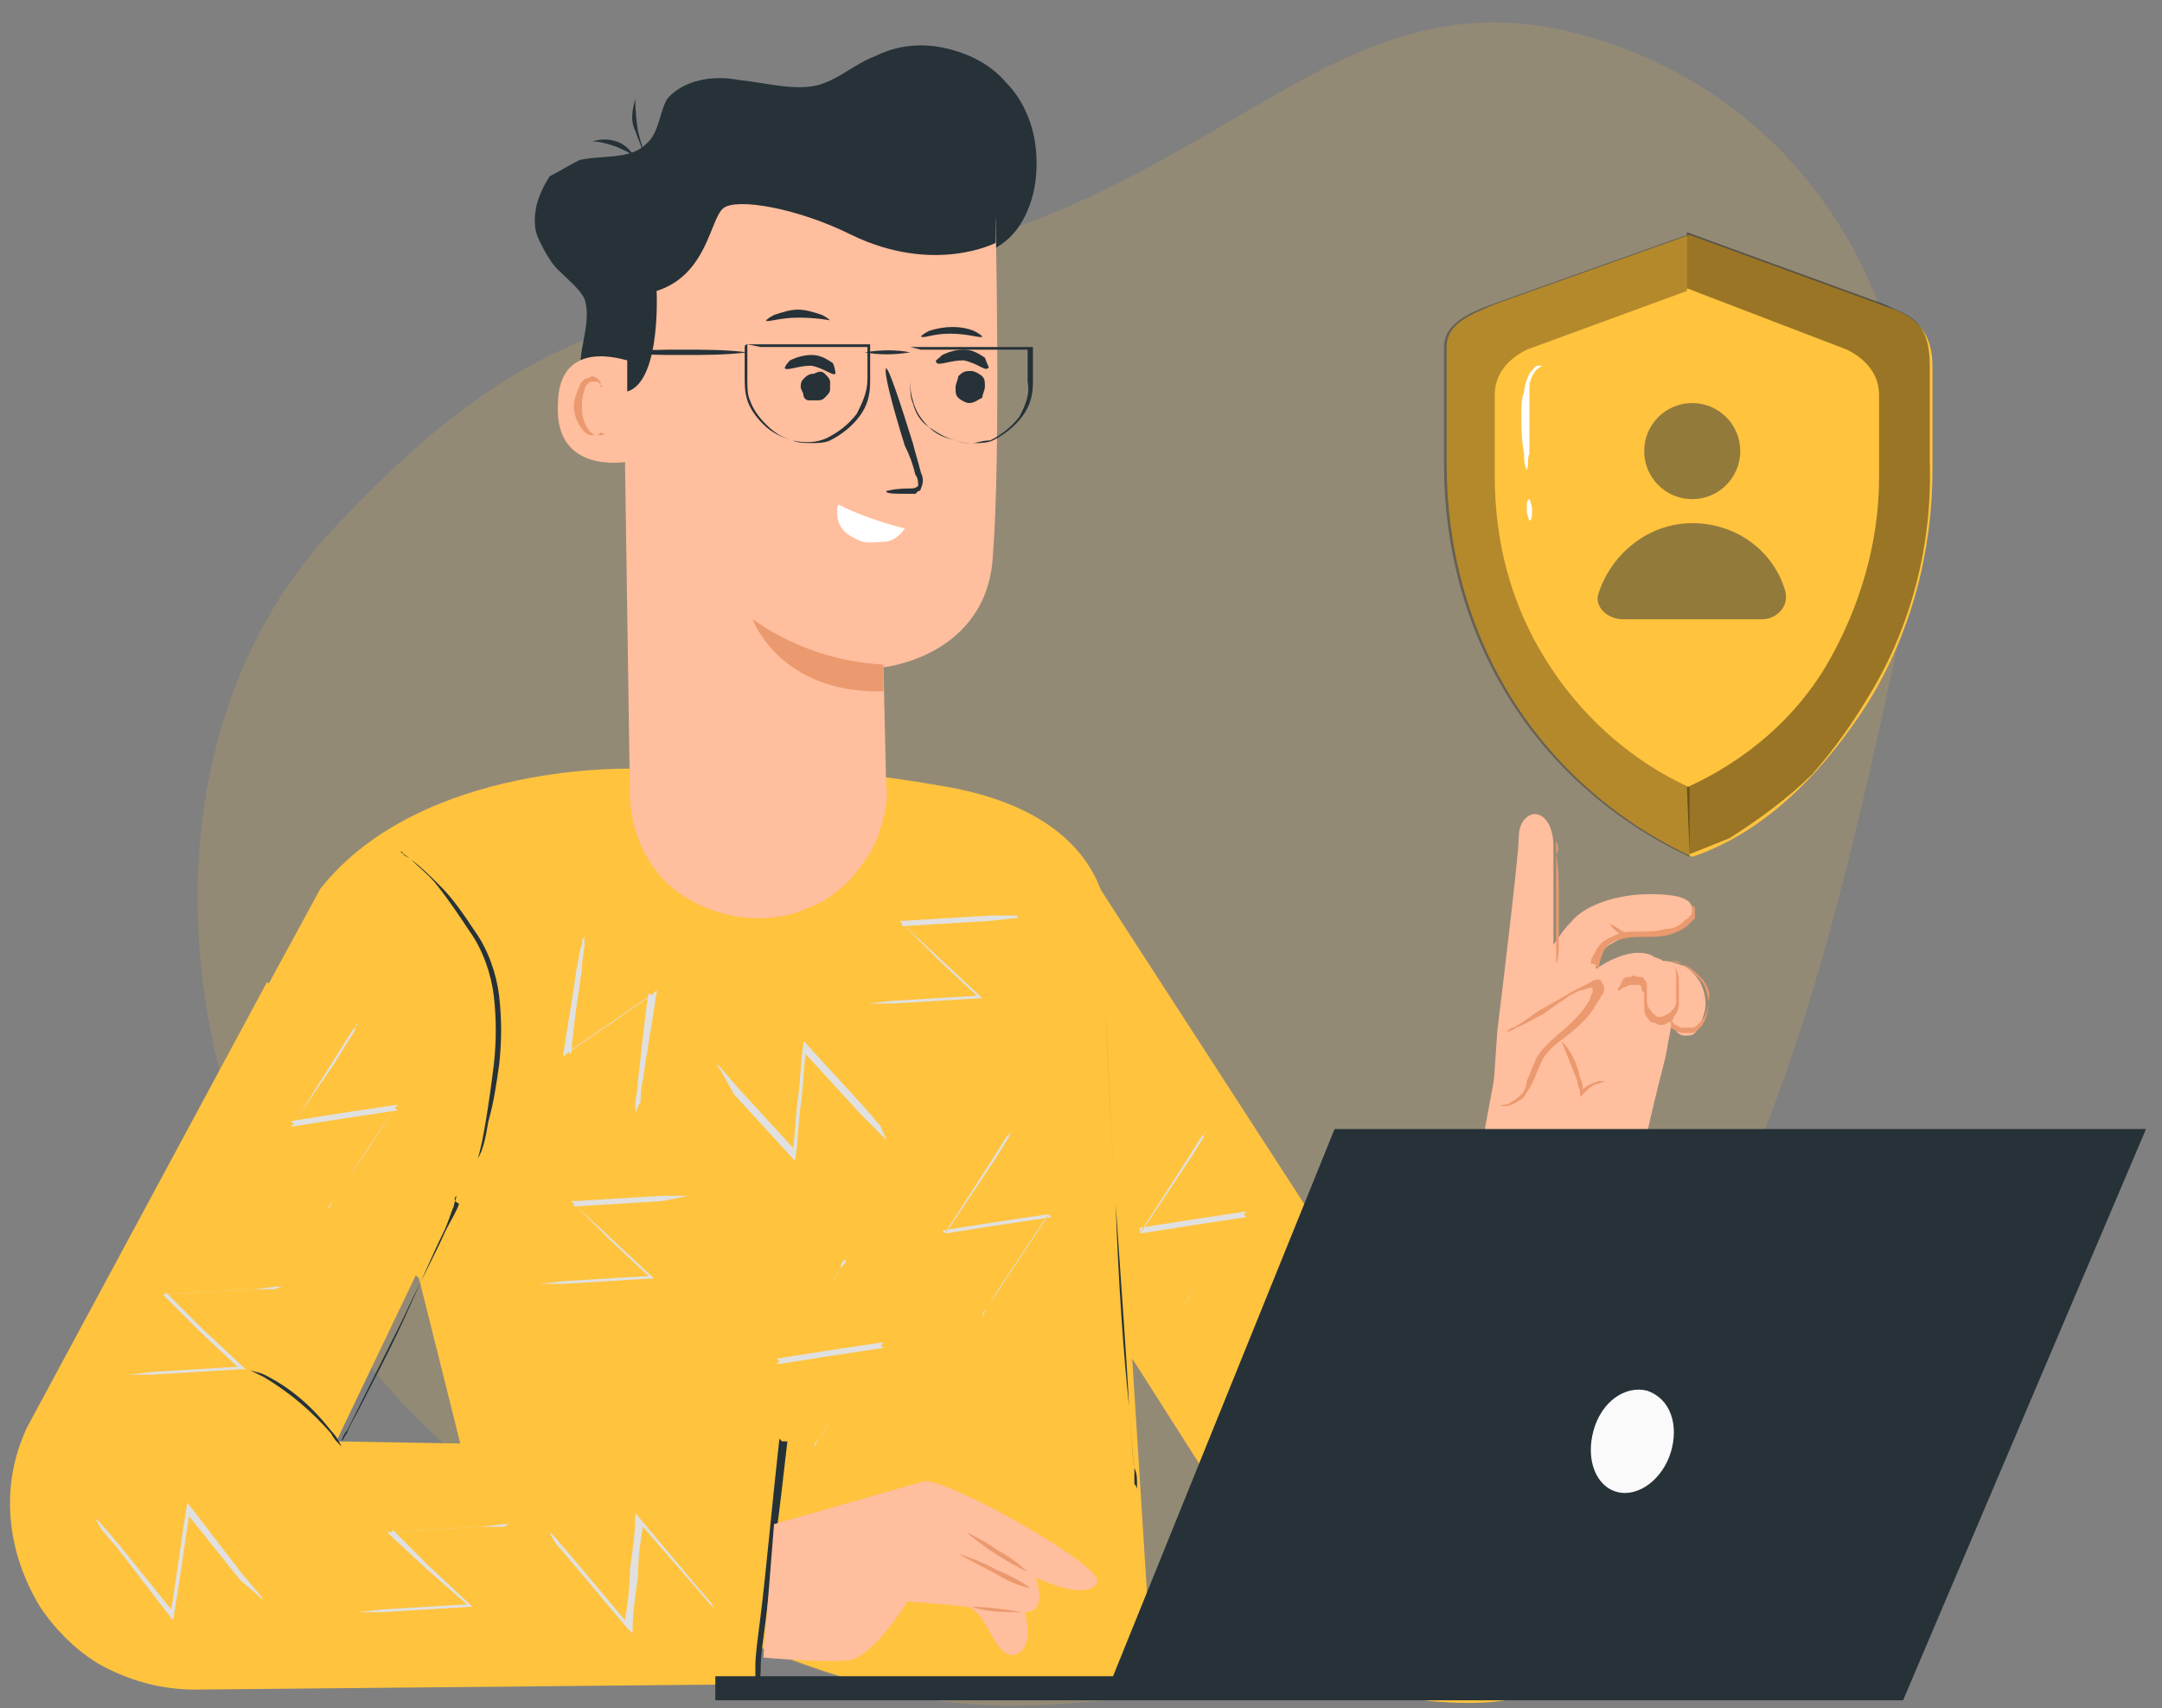 <svg xmlns="http://www.w3.org/2000/svg" xml:space="preserve" id="rgpd" width="81" height="64" x="0" y="0" version="1.1">
    <rect width="100%" height="100%" fill="#808080" stroke="none"/>
    <style>
        .st1{fill:#ffc33e}.st2{fill:#263238}.st4{fill:#ffbe9d}.st5{fill:#eb996e}.st6{fill:#fff}.st9{fill:#263238;fill-opacity:.5}
    </style>
    <path id="bg" d="M35.8 63.8s11.7 1.5 20.9-7c9.3-8.5 12-21.8 14.4-32.6S68.7 4.1 59.6 1.4s-13.1 5.1-24.4 8c-11.3 2.8-14.7 1.9-22.7 10.4S6.1 43.9 16 53.5c9.9 9.5 19.8 10.3 19.8 10.3" style="opacity:.15;fill:#ffc33e"/>
    <g id="character">
        <path d="m43.2 63.3-9 .2c-3-.6-9.8-2.6-16.8-8.8l-1.7-6.8-7.3-7.4-.2-.2.1-.2 3.7-6.8c3.8-4.8 11.8-4.5 11.8-4.5 4-.3 7.9 0 11.8.7 6.4 1.2 5.9 5.5 5.9 5.5l.9 15.6z" class="st1"/>
        <path d="m28.3 63.1-21 .2c-1.2 0-2.3-.3-3.3-.8s-1.9-1.4-2.5-2.3c-.6-1-1-2.1-1.1-3.3s.1-2.3.6-3.4l9-16.7 8.2 5.5L12.6 54l17 .3zm12.4-30.6 16.9 26.1-9.9.6s-5.9-9.3-5.8-9.1c.3.3-1.2-17.6-1.2-17.6" class="st1"/>
        <path d="M17.8 43.9v-.1c0-.1.1-.2.1-.4.1-.3.2-.8.3-1.4s.2-1.3.3-2.1c.1-.9.1-1.7 0-2.6-.1-.8-.4-1.7-.9-2.4-.4-.6-.8-1.2-1.2-1.7-.3-.4-.7-.7-1-1-.1-.1-.3-.2-.4-.3 0 0 .1 0 .1.1.1.1.2.1.3.2.4.3.7.6 1.1 1 .5.5.9 1.1 1.3 1.7.5.7.8 1.6.9 2.4.1.9.1 1.7 0 2.6-.1.7-.2 1.4-.4 2.1-.1.6-.2 1.1-.4 1.4 0 .2-.1.3-.1.4zm-.7.9c0 .1-.1.3-.1.4-.1.2-.2.6-.4 1-.4.8-.9 2-1.5 3.3s-1.2 2.4-1.6 3.2c-.2.4-.4.7-.5 1-.1.1-.1.2-.2.3 0-.1.1-.3.2-.4l.5-1 1.6-3.2c.6-1.3 1.2-2.4 1.6-3.3.2-.4.4-.7.5-1-.2-.1-.2-.2-.1-.3" class="st2"/>
        <path d="M28.3 63.1v-.7c0-.4.1-1.1.2-1.9.2-1.6.4-3.9.7-6.6l.1.1H7.8h21.7c-.3 2.7-.6 4.9-.8 6.6-.1.8-.2 1.4-.2 1.9 0 .2 0 .4-.1.5z" class="st2"/>
        <path d="M12.8 54.2c-.2-.2-.3-.3-.4-.5-.7-.8-1.5-1.5-2.5-2.1l-.6-.3c.2.1.4.1.6.2 1 .5 1.8 1.2 2.5 2.1.2.2.3.4.4.6m29.8 1.6v-.2c0-.2 0-.4-.1-.6-.1-.5-.1-1.3-.2-2.3-.2-1.9-.4-4.6-.5-7.6-.2-3-.3-5.6-.4-7.6 0-1-.1-1.7-.1-2.3v-.8.8c0 .6.1 1.3.1 2.3.1 1.9.2 4.6.4 7.6s.4 5.6.5 7.6c.1 1 .1 1.7.2 2.3v.6c.1.1.1.2.1.2" class="st2"/>
        <path d="M23.8 41.7v-.3c0-.2.1-.6.1-.9.1-.8.2-2 .4-3.3l.1.1-1.6 1.1-1.6 1.1-.1.1v-.1c.2-1.3.4-2.4.5-3.2.1-.4.1-.7.2-.9 0-.1 0-.2.1-.3v.3c0 .2-.1.5-.1.9-.1.8-.3 1.9-.4 3.2l-.1-.1 1.6-1.1 1.6-1.1.1-.1v.1c-.2 1.3-.4 2.4-.5 3.2-.1.4-.1.7-.1.9-.1.1-.1.2-.2.4m9.4 1-.2-.2-.7-.7-2.2-2.4h.1c-.1.6-.1 1.3-.2 2s-.1 1.4-.2 2v.1l-.1-.1-2.2-2.4-.5-.9c-.1-.1-.1-.2-.2-.3l.2.2.6.7 2.2 2.4h-.1c.1-.6.1-1.3.2-2s.1-1.4.2-2V39l.1.1 2.2 2.4.6.7c.1.3.2.4.2.5m4.7-.4c0 .1-.1.2-.2.3l-.5.8-1.8 2.8-.1-.1 1.9-.3 2-.3h.1l-.1.1-1.8 2.7-.4.7c-.1.1-.1.2-.2.3 0-.1.1-.2.2-.3l.5-.8 1.8-2.7.1.1-2 .3-1.9.3h-.1l.1-.1 1.8-2.7.5-.8c0-.1.1-.2.1-.3m-6.2 4.9c0 .1-.1.2-.2.3l-.5.8-1.8 2.7-.1-.1 1.9-.3 2-.3h.1l-.1.1-1.8 2.7-.5.8c-.1.1-.1.2-.2.3 0-.1.1-.2.2-.3.1-.2.3-.5.5-.8l1.8-2.7.1.1-2 .3-1.9.3h-.1l.1-.1 1.8-2.7c.2-.3.4-.6.5-.8 0-.2.1-.3.2-.3m13.5-4.9c0 .1-.1.2-.2.3l-.5.8-1.8 2.8V46l1.9-.3 2-.3h.1l-.1.1-1.8 2.7c-.2.3-.4.6-.5.8-.1.1-.1.2-.2.3.1-.1.1-.2.2-.3l.5-.8 1.8-2.7.1.1-2 .3-1.9.3h-.1l.1-.1 1.8-2.7.5-.8c0-.2.1-.2.1-.3m7.9 12.5c-.1-.1-.2-.1-.2-.2l-.8-.6-2.3-2.3h.1c0 .6 0 1.3-.1 2 0 .7-.1 1.4-.1 2v.1l-.1-.1-2.3-2.3-.7-.7-.2-.2c.1.1.2.1.2.2l.7.7 2.3 2.3h-.1c0-.6 0-1.3.1-2s0-1.4.1-2v-.1l.1.1 2.3 2.3.7.7c.1 0 .2.1.3.1M13.4 38.3c0 .1-.1.2-.2.3l-.5.8-1.7 2.7-.1-.1 1.9-.3 2-.3h.1l-.1.1-1.8 2.7-.5.8c-.1.1-.1.2-.2.3 0-.1.1-.2.2-.3l.5-.8q.75-1.05 1.8-2.7l.1.1-2 .3-1.9.3h-.1l.1-.1c.7-1.1 1.4-2 1.8-2.7l.5-.8c0-.2.1-.3.1-.3M3.6 56.9l.2.2.6.7 2.1 2.6h-.1c.1-.6.2-1.3.3-2s.2-1.4.3-2v-.1l.1.1 2 2.6.6.7c.1.1.1.2.2.3l-.2-.2-.7-.6-2-2.5h.1c-.1.6-.2 1.3-.3 2s-.2 1.3-.3 1.9v.1l-.1-.1-2-2.6-.6-.7c-.1-.2-.2-.3-.2-.4m22.5-12.1h-.3l-1 .2-3.3.2v-.1l1.4 1.3 1.5 1.4.1.1h-.1l-3.3.2h-1.2.3l.9-.1 3.3-.2v.1l-1.5-1.4-1.4-1.4-.1-.1h.1l3.3-.2zm-5.5 12.6.2.2.6.7 2.1 2.5h-.1c.1-.6.2-1.3.2-2 .1-.7.2-1.4.2-2v-.1l.1.1 2.1 2.5.6.7c.1.1.1.2.2.3l-.2-.2-.6-.7-2-2.3h.1c-.1.6-.2 1.3-.2 2-.1.7-.2 1.3-.2 2v.1l-.2-.2-2.1-2.5-.6-.7c-.1-.2-.2-.3-.2-.4m-9.9-9.2h-.3l-.9.1-3.3.2v-.1l1.4 1.4 1.5 1.4.1.1H9l-3.3.2H4.5h.3l.9-.1 3.3-.2v.1l-1.5-1.4-1.4-1.4H6h.1l3.3-.2h.9c.2-.1.3-.1.4-.1m8.5 8.9h-.3l-.9.1-3.3.2v-.1l1.4 1.4 1.5 1.4.1.1h-.1l-3.3.2h-1.2.3l.9-.1 3.3-.2v.1L16 58.8l-1.4-1.3-.1-.1h.1l3.3-.2h1c.1-.1.2-.1.3-.1m19.1-22.7H38l-.9.1-3.3.2v-.1l1.4 1.3 1.5 1.4.1.1h-.1l-3.3.2h-1.2.3l.9-.1 3.3-.2v.1L35.2 36l-1.4-1.4-.1-.1h.1l3.3-.2h1c0 .1.1.1.2.1" style="fill:#e0e0e0"/>
        <path d="m29 57.1 5.6-1.6c.5-.1 2.9 1.1 4.5 2.1 0 0 2.2 1.3 2 1.7s-1 .4-2.3-.2c0 0 .5 1.3-.4 1.3 0 0 .4 1.4-.4 1.6-.8.1-1-1.7-1.8-1.8-.7-.1-2.2-.2-2.2-.2s-1.3 2.1-2.2 2.2c-1 .1-3.2-.1-3.2-.1z" class="st4"/>
        <path d="M36.2 57.4c.4.2.8.4 1.2.7.4.2.8.5 1.1.8-.8-.4-1.6-.9-2.3-1.5m-.3.8c.5.2.9.3 1.4.6.5.2.9.4 1.3.7-.5-.1-.9-.3-1.4-.6-.4-.2-.8-.4-1.3-.7m.5 2c.6 0 1.3.1 1.9.2-.7 0-1.3 0-1.9-.2" class="st5"/>
        <path d="M23.6 13.8c0 .2.1.3 0 .5 0 .2-.1.3-.3.4-.1.1-.3.2-.5.2s-.3 0-.5-.1c-.6-.3-.6-1.1-.5-1.7s.3-1.3.1-1.9c-.2-.4-.6-.7-1-1.1-.3-.3-.5-.7-.7-1.1s-.2-.8-.1-1.3c.1-.4.3-.8.5-1.1.4-.2.7-.4 1.1-.6.8-.2 1.9 0 2.5-.6.5-.4.5-1.2.8-1.7.6-.7 1.7-.9 2.7-.7 1 .1 2 .4 2.9.2.8-.2 1.4-.8 2.2-1.1.8-.4 1.7-.5 2.6-.3s1.7.6 2.3 1.3c.6.6 1 1.5 1.1 2.4s0 1.8-.4 2.6c-.3.6-.7 1-1.3 1.3" class="st2"/>
        <path d="M28.4 34.4c.6 0 1.3-.1 1.9-.4.6-.2 1.1-.6 1.6-1.1.4-.5.8-1 1-1.6s.4-1.2.3-1.9l-.1-4.4s3.9-.4 4.1-4.2c.3-3.8.1-12.6.1-12.6-2.1-1.1-4.5-1.5-6.8-1.4-2.4.2-4.6 1-6.6 2.3l-.6.4.3 20.2c0 1.3.5 2.5 1.4 3.4.9.8 2.1 1.3 3.4 1.3" class="st4"/>
        <path d="M36.3 15.1c-.1 0-.3-.1-.4-.2s-.1-.2-.1-.4c0-.1.1-.3.1-.4.1-.1.2-.2.4-.2h.1c.1 0 .3.1.4.2s.1.2.1.4c0 .1-.1.3-.1.4-.2.1-.3.2-.5.2m.7-1.3c-.1.1-.4-.2-.9-.3-.5 0-.9.2-1 .1s0-.1.2-.3c.2-.1.5-.2.8-.2s.5.1.8.3c.1.3.2.4.1.4m-6.1.2c.1.1.2.2.2.3v.3c0 .1-.1.2-.2.3s-.2.1-.3.1h-.3c-.1 0-.2-.1-.2-.2s-.1-.2-.1-.3 0-.2.1-.3.2-.2.4-.2c.2-.1.3-.1.4 0" class="st2"/>
        <path d="M31.3 14c-.1.1-.4-.2-.9-.3-.5 0-.9.2-1 .1 0 0 0-.1.2-.3.2-.1.5-.2.8-.2s.5.1.8.3c.1.2.1.4.1.4m1.9 4.4s.3-.1.9-.1c.1 0 .2 0 .3-.1 0-.1 0-.3-.1-.4-.1-.4-.2-.7-.4-1.1-.5-1.6-.8-2.8-.7-2.9.1 0 .5 1.2 1 2.8.1.4.2.7.3 1.1q.15.3 0 .6c0 .1-.1.1-.1.1l-.1.1h-.2c-.6 0-.9 0-.9-.1" class="st2"/>
        <path d="M31.4 18.9c.8.4 1.7.7 2.5.9-.2.3-.5.5-.8.5s-.7.1-1-.1c-1-.4-.7-1.3-.7-1.3" class="st6"/>
        <path d="M33.1 24.9c-1.8-.1-3.5-.7-4.9-1.7 0 0 1 2.8 4.9 2.7z" class="st5"/>
        <path d="M37.3 9.1s-2.3 1.2-5.4-.3c-2-1-4.3-1.4-4.8-1s-.6 2.5-2.5 3.1c0 0 .2 3.9-1.4 3.8s-.7-6.2-.7-6.2l3.8-1.9 4.1-.9 3.9.5 3 .8z" class="st2"/>
        <path d="M23.5 13.5c-.1 0-2.6-.9-2.6 1.7-.1 2.6 2.6 2.1 2.6 2.1z" class="st4"/>
        <path d="m22.7 16.2-.1.1h-.3c-.3-.1-.5-.6-.5-1 0-.2 0-.4.1-.7 0-.1.1-.2.1-.2.1-.1.1-.1.2-.1h.2l.1.1v.1s.1 0 0-.1c0-.1 0-.1-.1-.2s-.2-.1-.2-.1c-.1 0-.2.1-.3.1-.1.1-.2.2-.2.3-.1.2-.2.5-.2.7 0 .5.3 1 .6 1.1h.2c.1 0 .1 0 .2-.1.2.1.2 0 .2 0" class="st5"/>
        <path d="M22.2 5.3q.45-.15.9 0c.3.1.5.3.7.6-.2-.2-.5-.3-.7-.4-.3-.1-.6-.2-.9-.2m1.6-1.6s0 .6.1 1.2c.1.4.2.8.4 1.1 0 0-.1-.1-.2-.3-.1-.3-.2-.5-.3-.8-.2-.4-.1-.8 0-1.2m10.7 8.9s.1-.1.3-.2c.6-.2 1.2-.2 1.7 0 .2.1.3.2.3.2 0 .1-.5-.1-1.2-.1s-1 .2-1.1.1m-5.8-.6s.1-.1.3-.2c.3-.1.6-.2.9-.2s.6.1.9.2c.2.1.3.2.3.2s-.5-.1-1.2-.1-1.2.2-1.2.1m5.4 1v1.3c0 .3 0 .6.1.8q.15.6.6.9c.3.3.6.4 1 .5.2.1.4.1.6.1s.4-.1.7-.1c.4-.2.8-.5 1.1-.9.2-.4.4-.8.3-1.3V13l.1.1h-4.1zh4.6v1.3c0 .5-.1.9-.4 1.3s-.7.7-1.1.9c-.2.1-.5.1-.7.1s-.5 0-.7-.1c-.4-.1-.7-.3-1-.5-.3-.3-.5-.6-.6-1-.1-.3-.1-.6-.1-.9zc0 .1 0 0 0 0m-6.1-.1v1.3c0 .3 0 .6.1.8q.15.45.6.9c.3.3.6.5 1 .6s.9.1 1.3-.1.8-.5 1.1-.9c.2-.4.4-.8.4-1.3v-1.3l.1.1h-4.1zh4.6v1.4c0 .5-.1.9-.4 1.3s-.7.7-1.1.9c-.2.1-.5.1-.7.1s-.5 0-.7-.1c-.4-.1-.8-.3-1.1-.6q-.45-.45-.6-.9c-.1-.3-.1-.6-.1-.9V13s0-.1.1-.1" class="st2"/>
        <path d="M34.1 13.2c-.6.1-1.2.1-1.7 0 .6-.1 1.2-.1 1.7 0m-10.9 0c.8-.1 1.6-.1 2.4-.1s1.6 0 2.4.1c-.8.1-1.6.1-2.4.1s-1.6 0-2.4-.1" class="st2"/>
        <path d="M48.9 60.3c.6 1 1.4 1.9 2.4 2.5s2.2.8 3.4.7c1.4-.1 2.7-.7 3.7-1.6s1.7-2.2 1.9-3.6l1.4-16.6-5.7-1.4-2.4 13s-1.2 5.4-4.7 7" class="st4"/>
        <path d="m55.9 41.5.2-2.9s.8-6.5.8-7.2.4-.9.6-.9c.4 0 .7.5.7 1.2v3.7c.2-.3.4-.6.7-.9.5-.6 1.7-1 2.9-1s1.6.2 1.6.6c0 .1 0 .2-.1.3 0 .1-.1.1-.2.2-.2.2-.5.3-.8.3-2 0-2.5 1-2.5 1v.4s1.2-.9 2.1-.5c.1.1.3.1.4.2.3 0 .5.1.8.2q.3.15.6.6c.1.2.2.5.2.8s-.1.5-.2.8c-.1.1-.1.2-.2.3s-.2.1-.4.1c-.1 0-.3-.1-.3-.2-.1 0-.1-.1-.2-.1l-.2 1.1s-.6 2.3-.8 3.4" class="st4"/>
        <path d="M56.5 41.3c.4.1.7-.2.9-.5s.3-.7.4-1c.5-1 1.7-1.5 2.2-2.5.1-.1.1-.3 0-.4s-.3 0-.4.1l-3.2 1.8" class="st4"/>
        <path d="M56.4 38.7c.1-.1.2-.2.3-.2q.3-.15.9-.6l1.4-.8.4-.2c.2-.1.3-.2.5-.2.1 0 .1.1.1.1s.1.1.1.2 0 .2-.1.3c-.1.2-.2.3-.3.5-.4.6-1 1-1.5 1.4-.2.2-.4.4-.5.7-.1.2-.2.5-.3.7s-.2.3-.3.5c-.1.1-.3.2-.5.3-.3.1-.4 0-.4 0 .1 0 .3 0 .4-.1.2-.1.3-.2.4-.3s.2-.3.2-.5c.1-.2.2-.5.3-.7.1-.3.3-.5.5-.7.4-.4 1-.8 1.4-1.4.1-.1.2-.3.2-.4.1-.1.1-.3 0-.3s-.2.1-.4.1l-.4.2-1 .7c-.4.2-.7.4-1 .5-.1.1-.2.1-.4.2m3.5-2.4c0-.2.1-.5.2-.7s.4-.4.6-.4c.3-.1.6-.1.9-.1s.7 0 1-.1.5-.2.7-.4l.2-.2v-.3c0-.1 0-.1-.1-.2v.2c0 .1 0 .2-.1.2 0 .1-.1.1-.2.2-.2.2-.4.3-.7.3-.3.1-.6.1-1 .1-.3 0-.7 0-1 .2-.3.1-.5.3-.6.5s-.2.3-.2.5c.2 0 .2.1.3.2m-1.6-4.8v4.6c.1-.2.1-.5.1-.7v-1.7c0-.7 0-1.2-.1-1.7.1-.1.1-.3 0-.5m2.3 5.6c.1 0 .1 0 .2-.1.1 0 .2-.1.3-.1h.3c.1 0 .1.1.1.1 0 .1 0 .1.1.2v.4c0 .2 0 .4.1.5s.1.2.2.2.2.1.3.1.2 0 .3-.1c.1 0 .2-.1.2-.2.1-.1.2-.3.2-.5v-.9c0-.2-.1-.4-.2-.6-.1-.1-.1-.2-.1-.2s0 .1.1.2c.1.2.1.4.1.6v.8c0 .2-.1.3-.2.4s-.3.2-.4.2-.2 0-.2-.1c-.1 0-.1-.1-.2-.2s-.1-.3-.1-.4v-.5c0-.1 0-.1-.1-.2 0-.1-.1-.1-.2-.1s-.2-.1-.3 0c-.1 0-.2 0-.3.1-.1.3-.2.3-.2.4" class="st5"/>
        <path d="M62.6 38.2v.2c0 .1.1.2.2.2.1.1.2.1.2.1h.4c.1 0 .2-.1.3-.2.2-.2.3-.6.3-.9s-.1-.7-.3-.9-.4-.4-.6-.5c-.1-.1-.2-.2-.4-.2h-.2c.2 0 .5.1.7.2s.4.3.6.5c.2.3.3.5.2.8 0 .3-.1.6-.3.8-.1.1-.2.2-.3.2H63c-.1 0-.2-.1-.2-.1-.1 0-.1-.1-.2-.2m-2.4 2.3h-.3c-.3.1-.5.2-.7.4h.1c0-.2 0-.3-.1-.5-.1-.5-.3-1-.7-1.4l.6 1.5c0 .2.1.3.1.4v.2l.1-.1c.2-.2.4-.4.6-.4.2-.1.3-.1.3-.1m.1-5.9s.1.2.4.4c.3.1.6.1.6 0 0 0-.2 0-.5-.1-.3-.2-.5-.3-.5-.3" class="st5"/>
        <path d="m55 43.4 7.3.5S61.2 56.8 61 58.8s-1.5 5-5.9 5-5.3-1.5-7.3-4.6c2.3-1.6 6-6.4 6-6.4z" class="st1"/>
    </g>
    <g id="shield">
        <path d="m70.7 11.5-7.4-2.7-7.3 2.6c-.9.4-1.8.7-1.8 1.6v4.4c0 3.1.8 6.1 2.4 8.7s4 4.7 6.8 6c3-1 5.2-3.6 6.6-5.8 1.6-2.6 2.4-5.6 2.4-8.7v-3.9c0-1.3-.7-1.9-1.7-2.2" class="st1"/>
        <path d="M63.3 29.5c-2.2-1-4.1-2.7-5.4-4.8S56 20.3 56 17.8v-3c0-.7.4-1.3 1.2-1.7l6-2.2V8.8l-7.3 2.6c-.8.3-1.8.7-1.8 1.6v4.4c0 3.1.8 6.1 2.4 8.7s4 4.7 6.8 6z" style="opacity:.3"/>
        <path d="m63.3 32 1.5-.6c1.1-.7 2.2-1.5 3.1-2.4.8-.9 1.5-1.9 2.1-2.9 1.6-2.6 2.4-5.7 2.3-8.8v-3.6c0-1.8-.9-1.9-1.7-2.3l-7.4-2.7v2.1l6 2.3c.8.4 1.2 1 1.2 1.7v3.1c0 2.4-.7 4.8-1.9 6.9s-3.1 3.7-5.3 4.7z" style="opacity:.4"/>
        <path d="M57.2 17.6c-.1-.2-.1-.4-.1-.6-.1-.5-.1-1-.1-1.5 0-.3 0-.6.1-.8 0-.2.1-.5.2-.7.1-.1.2-.3.3-.3h.2c-.2.1-.3.2-.4.4s-.1.4-.1.6V17c-.1.2 0 .4-.1.6m.1 1.9s-.1-.2-.1-.4 0-.4.1-.4c0 0 .1.2.1.4s0 .4-.1.4" class="st6"/>
        <g id="user">
            <circle cx="63.4" cy="16.9" r="1.8" class="st9"/>
            <path d="M66 23.2c.6 0 1-.5.9-1-.4-1.5-1.8-2.6-3.5-2.6-1.6 0-3 1.1-3.5 2.6-.2.5.3 1 .9 1z" class="st9"/>
        </g>
    </g>
    <g id="laptop">
        <path d="m50 42.3-8.3 20.5H26.8v.9h44.5l9.1-21.4z" class="st2"/>
        <path d="M62.6 54.4c-.3 1-1.2 1.7-2 1.5s-1.2-1.2-.9-2.3 1.2-1.7 2-1.5c.9.3 1.2 1.3.9 2.3" style="fill:#fafafa"/>
    </g>
</svg>
